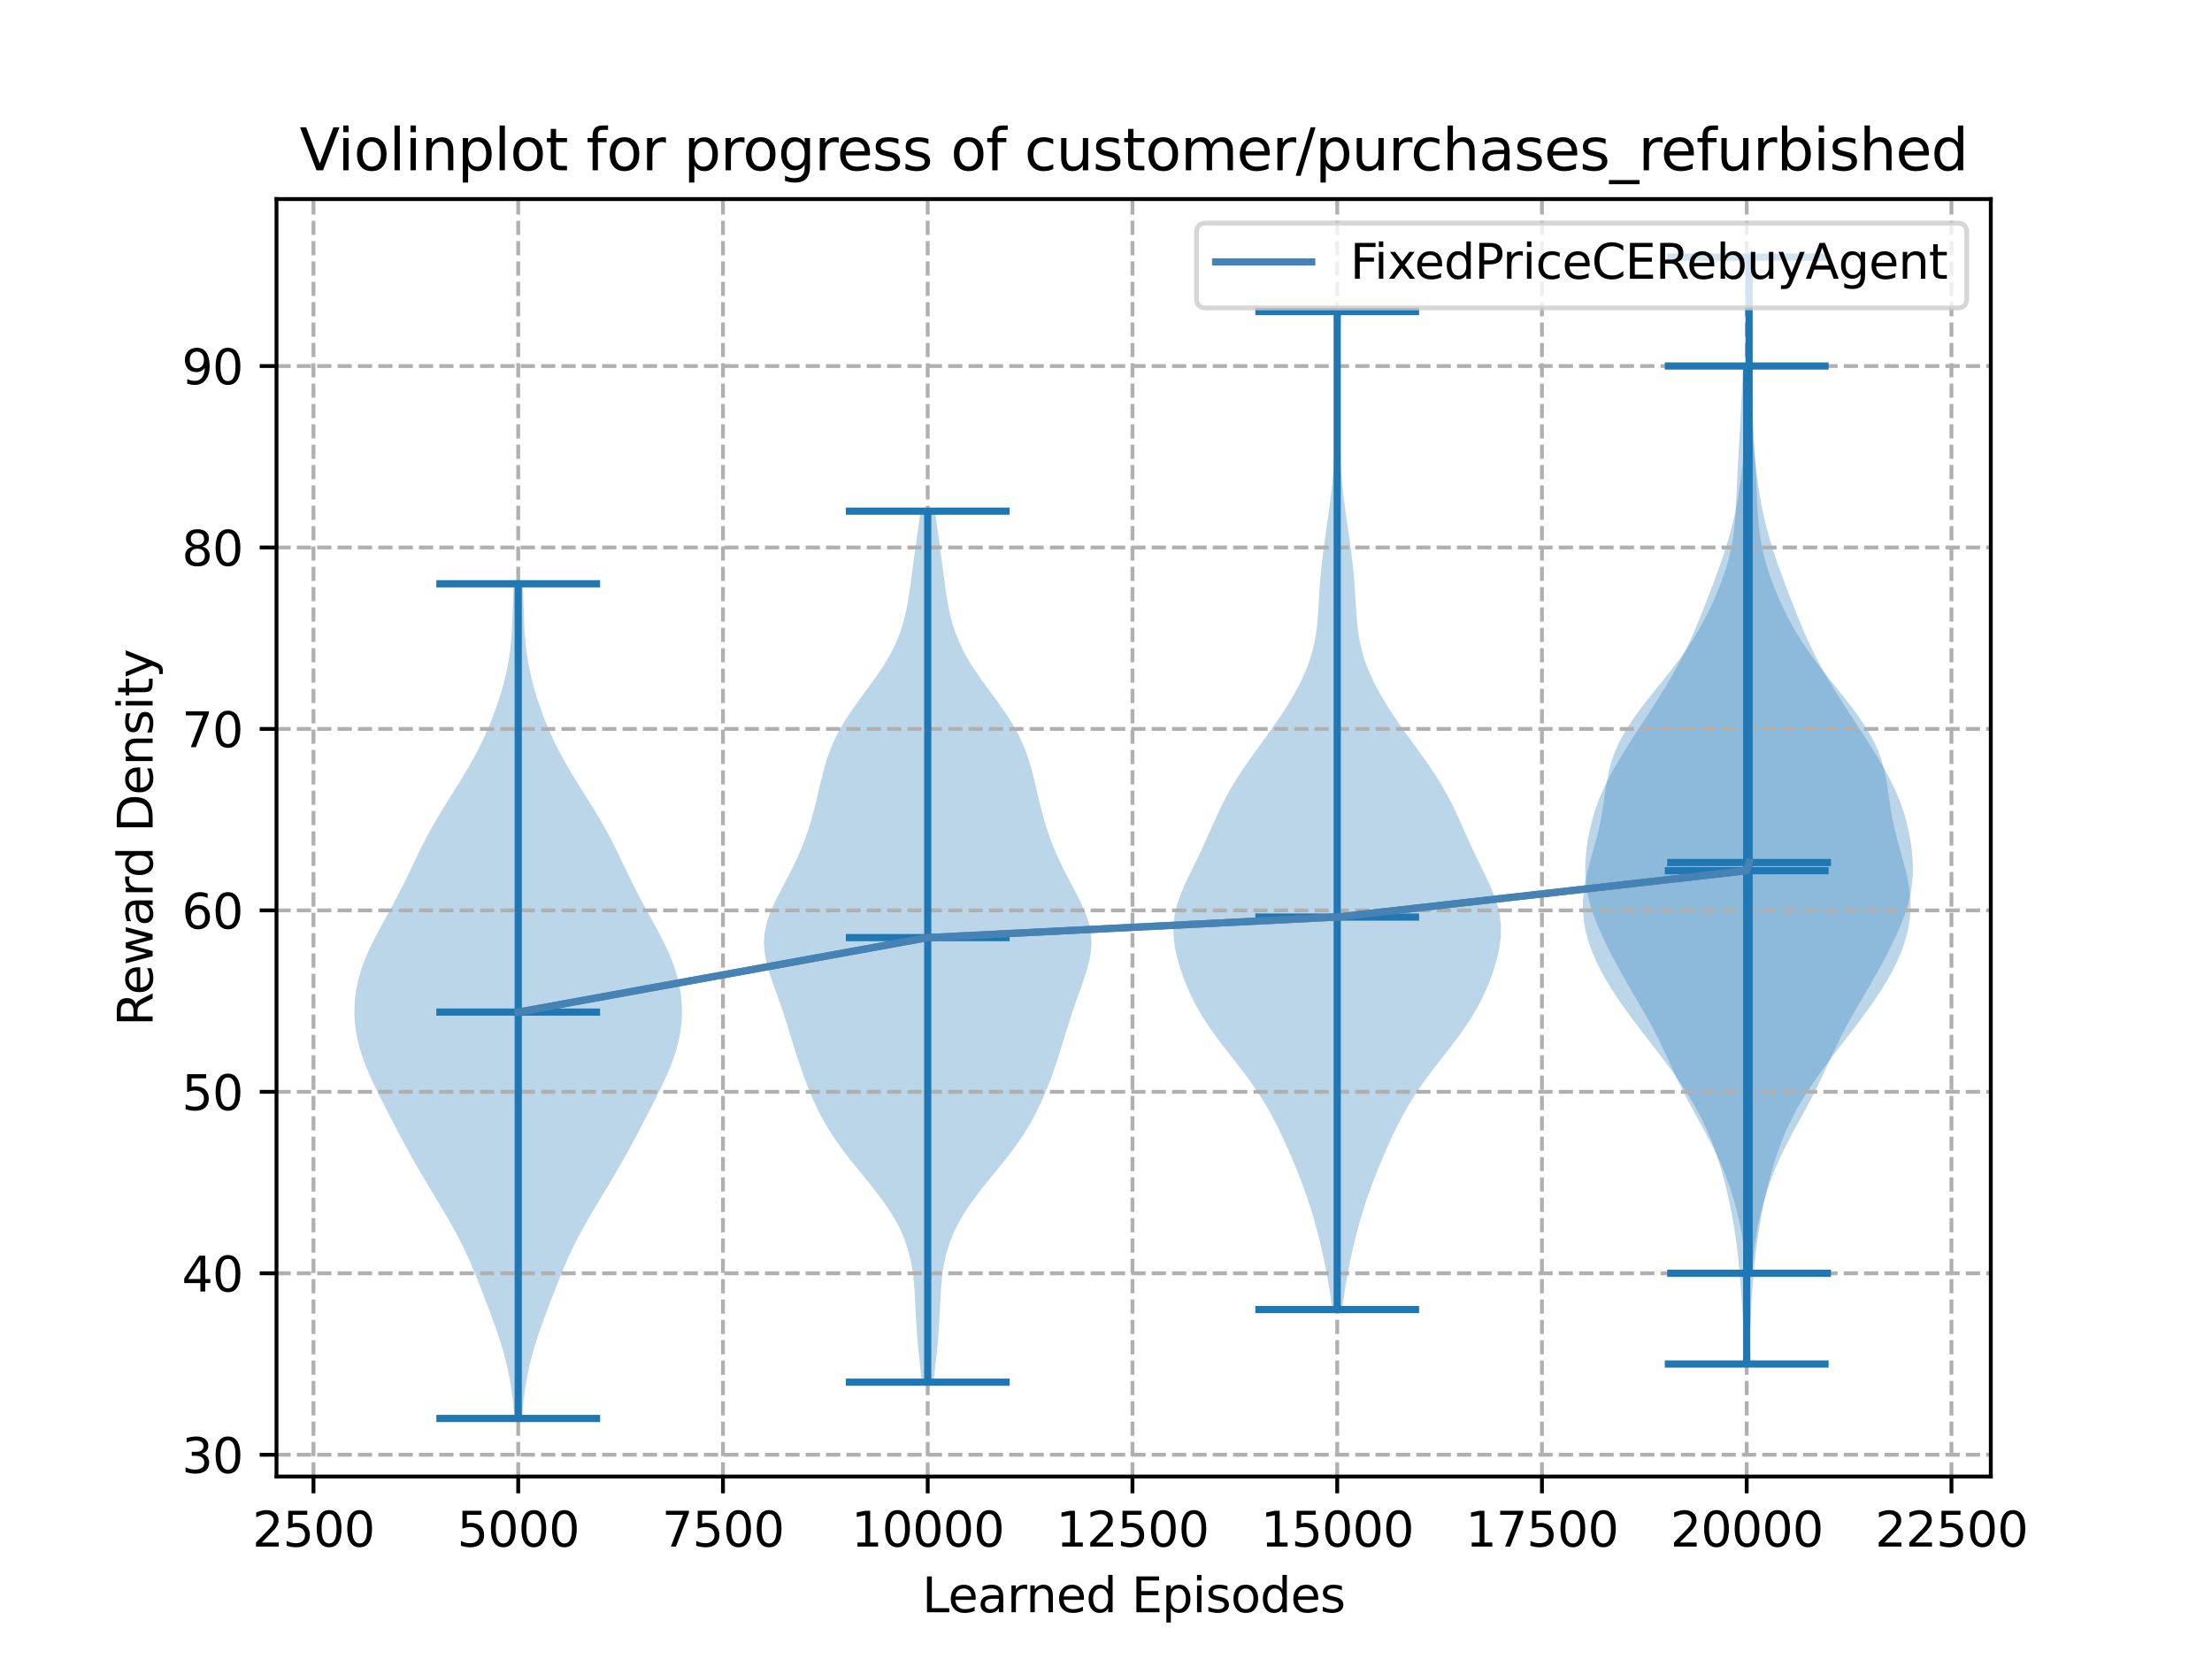 <?xml version="1.0" encoding="utf-8" standalone="no"?>
<!DOCTYPE svg PUBLIC "-//W3C//DTD SVG 1.1//EN"
  "http://www.w3.org/Graphics/SVG/1.1/DTD/svg11.dtd">
<svg xmlns:xlink="http://www.w3.org/1999/xlink" width="460.8pt" height="345.6pt" viewBox="0 0 460.8 345.6" xmlns="http://www.w3.org/2000/svg" version="1.1">
 <defs>
  <style type="text/css">*{stroke-linejoin: round; stroke-linecap: butt}</style>
 </defs>
 <g id="figure_1">
  <g id="patch_1">
   <path d="M 0 345.6 
L 460.8 345.6 
L 460.8 0 
L 0 0 
z
" style="fill: #ffffff"/>
  </g>
  <g id="axes_1">
   <g id="patch_2">
    <path d="M 57.6 307.584 
L 414.72 307.584 
L 414.72 41.472 
L 57.6 41.472 
z
" style="fill: #ffffff"/>
   </g>
   <g id="PolyCollection_1">
    <path d="M 108.732 295.488 
L 107.177 295.488 
L 107.027 293.732 
L 106.85 291.975 
L 106.637 290.219 
L 106.382 288.463 
L 106.076 286.706 
L 105.715 284.95 
L 105.296 283.193 
L 104.82 281.437 
L 104.291 279.681 
L 103.717 277.924 
L 103.106 276.168 
L 102.468 274.412 
L 101.813 272.655 
L 101.147 270.899 
L 100.472 269.143 
L 99.787 267.386 
L 99.085 265.63 
L 98.357 263.873 
L 97.592 262.117 
L 96.78 260.361 
L 95.915 258.604 
L 94.997 256.848 
L 94.028 255.092 
L 93.017 253.335 
L 91.977 251.579 
L 90.92 249.823 
L 89.859 248.066 
L 88.805 246.31 
L 87.766 244.553 
L 86.748 242.797 
L 85.755 241.041 
L 84.785 239.284 
L 83.835 237.528 
L 82.903 235.772 
L 81.983 234.015 
L 81.071 232.259 
L 80.168 230.503 
L 79.277 228.746 
L 78.406 226.99 
L 77.569 225.233 
L 76.783 223.477 
L 76.063 221.721 
L 75.427 219.964 
L 74.888 218.208 
L 74.455 216.452 
L 74.133 214.695 
L 73.926 212.939 
L 73.833 211.183 
L 73.855 209.426 
L 73.994 207.67 
L 74.251 205.913 
L 74.625 204.157 
L 75.116 202.401 
L 75.719 200.644 
L 76.426 198.888 
L 77.224 197.132 
L 78.096 195.375 
L 79.022 193.619 
L 79.978 191.863 
L 80.944 190.106 
L 81.9 188.35 
L 82.832 186.593 
L 83.732 184.837 
L 84.601 183.081 
L 85.447 181.324 
L 86.284 179.568 
L 87.128 177.812 
L 87.998 176.055 
L 88.906 174.299 
L 89.861 172.543 
L 90.866 170.786 
L 91.916 169.03 
L 93 167.273 
L 94.102 165.517 
L 95.205 163.761 
L 96.292 162.004 
L 97.346 160.248 
L 98.354 158.492 
L 99.307 156.735 
L 100.2 154.979 
L 101.03 153.223 
L 101.799 151.466 
L 102.511 149.71 
L 103.169 147.953 
L 103.774 146.197 
L 104.329 144.441 
L 104.831 142.684 
L 105.276 140.928 
L 105.661 139.172 
L 105.983 137.415 
L 106.241 135.659 
L 106.438 133.903 
L 106.583 132.146 
L 106.684 130.39 
L 106.756 128.633 
L 106.812 126.877 
L 106.865 125.121 
L 106.924 123.364 
L 106.996 121.608 
L 108.914 121.608 
L 108.914 121.608 
L 108.986 123.364 
L 109.045 125.121 
L 109.098 126.877 
L 109.154 128.633 
L 109.225 130.39 
L 109.327 132.146 
L 109.471 133.903 
L 109.669 135.659 
L 109.927 137.415 
L 110.249 139.172 
L 110.634 140.928 
L 111.079 142.684 
L 111.581 144.441 
L 112.135 146.197 
L 112.741 147.953 
L 113.399 149.71 
L 114.11 151.466 
L 114.88 153.223 
L 115.71 154.979 
L 116.602 156.735 
L 117.555 158.492 
L 118.564 160.248 
L 119.618 162.004 
L 120.705 163.761 
L 121.808 165.517 
L 122.91 167.273 
L 123.993 169.03 
L 125.043 170.786 
L 126.048 172.543 
L 127.004 174.299 
L 127.912 176.055 
L 128.781 177.812 
L 129.626 179.568 
L 130.462 181.324 
L 131.308 183.081 
L 132.178 184.837 
L 133.078 186.593 
L 134.009 188.35 
L 134.965 190.106 
L 135.931 191.863 
L 136.888 193.619 
L 137.813 195.375 
L 138.686 197.132 
L 139.484 198.888 
L 140.191 200.644 
L 140.794 202.401 
L 141.284 204.157 
L 141.659 205.913 
L 141.915 207.67 
L 142.054 209.426 
L 142.077 211.183 
L 141.984 212.939 
L 141.776 214.695 
L 141.455 216.452 
L 141.021 218.208 
L 140.482 219.964 
L 139.846 221.721 
L 139.127 223.477 
L 138.34 225.233 
L 137.504 226.99 
L 136.633 228.746 
L 135.742 230.503 
L 134.838 232.259 
L 133.927 234.015 
L 133.007 235.772 
L 132.074 237.528 
L 131.125 239.284 
L 130.155 241.041 
L 129.161 242.797 
L 128.144 244.553 
L 127.105 246.31 
L 126.051 248.066 
L 124.99 249.823 
L 123.933 251.579 
L 122.892 253.335 
L 121.882 255.092 
L 120.913 256.848 
L 119.994 258.604 
L 119.13 260.361 
L 118.318 262.117 
L 117.553 263.873 
L 116.825 265.63 
L 116.123 267.386 
L 115.438 269.143 
L 114.763 270.899 
L 114.097 272.655 
L 113.442 274.412 
L 112.804 276.168 
L 112.193 277.924 
L 111.619 279.681 
L 111.09 281.437 
L 110.614 283.193 
L 110.195 284.95 
L 109.834 286.706 
L 109.528 288.463 
L 109.272 290.219 
L 109.06 291.975 
L 108.882 293.732 
L 108.732 295.488 
z
" clip-path="url(#p1b0897588c)" style="fill: #1f77b4; fill-opacity: 0.3"/>
   </g>
   <g id="PolyCollection_2">
    <path d="M 194.466 287.928 
L 192.054 287.928 
L 191.845 286.095 
L 191.636 284.263 
L 191.434 282.43 
L 191.248 280.597 
L 191.086 278.764 
L 190.95 276.932 
L 190.839 275.099 
L 190.747 273.266 
L 190.662 271.433 
L 190.566 269.601 
L 190.44 267.768 
L 190.261 265.935 
L 190.007 264.103 
L 189.654 262.27 
L 189.185 260.437 
L 188.582 258.604 
L 187.834 256.772 
L 186.936 254.939 
L 185.888 253.106 
L 184.699 251.273 
L 183.386 249.441 
L 181.977 247.608 
L 180.504 245.775 
L 179.006 243.943 
L 177.522 242.11 
L 176.087 240.277 
L 174.731 238.444 
L 173.472 236.612 
L 172.322 234.779 
L 171.277 232.946 
L 170.332 231.113 
L 169.473 229.281 
L 168.686 227.448 
L 167.959 225.615 
L 167.28 223.783 
L 166.641 221.95 
L 166.035 220.117 
L 165.453 218.284 
L 164.887 216.452 
L 164.324 214.619 
L 163.751 212.786 
L 163.158 210.953 
L 162.536 209.121 
L 161.889 207.288 
L 161.231 205.455 
L 160.593 203.623 
L 160.016 201.79 
L 159.55 199.957 
L 159.243 198.124 
L 159.138 196.292 
L 159.259 194.459 
L 159.611 192.626 
L 160.178 190.793 
L 160.922 188.961 
L 161.795 187.128 
L 162.744 185.295 
L 163.718 183.463 
L 164.674 181.63 
L 165.583 179.797 
L 166.424 177.964 
L 167.191 176.132 
L 167.881 174.299 
L 168.5 172.466 
L 169.053 170.633 
L 169.552 168.801 
L 170.009 166.968 
L 170.44 165.135 
L 170.865 163.303 
L 171.309 161.47 
L 171.8 159.637 
L 172.366 157.804 
L 173.033 155.972 
L 173.823 154.139 
L 174.747 152.306 
L 175.806 150.473 
L 176.985 148.641 
L 178.26 146.808 
L 179.595 144.975 
L 180.948 143.143 
L 182.274 141.31 
L 183.533 139.477 
L 184.69 137.644 
L 185.721 135.812 
L 186.613 133.979 
L 187.365 132.146 
L 187.984 130.313 
L 188.486 128.481 
L 188.891 126.648 
L 189.224 124.815 
L 189.507 122.983 
L 189.76 121.15 
L 190.001 119.317 
L 190.24 117.484 
L 190.484 115.652 
L 190.736 113.819 
L 190.994 111.986 
L 191.255 110.153 
L 191.513 108.321 
L 191.763 106.488 
L 194.757 106.488 
L 194.757 106.488 
L 195.007 108.321 
L 195.265 110.153 
L 195.526 111.986 
L 195.784 113.819 
L 196.036 115.652 
L 196.28 117.484 
L 196.519 119.317 
L 196.76 121.15 
L 197.013 122.983 
L 197.296 124.815 
L 197.629 126.648 
L 198.034 128.481 
L 198.536 130.313 
L 199.155 132.146 
L 199.907 133.979 
L 200.799 135.812 
L 201.83 137.644 
L 202.987 139.477 
L 204.246 141.31 
L 205.572 143.143 
L 206.925 144.975 
L 208.26 146.808 
L 209.535 148.641 
L 210.714 150.473 
L 211.773 152.306 
L 212.697 154.139 
L 213.487 155.972 
L 214.154 157.804 
L 214.72 159.637 
L 215.211 161.47 
L 215.655 163.303 
L 216.08 165.135 
L 216.511 166.968 
L 216.968 168.801 
L 217.467 170.633 
L 218.02 172.466 
L 218.639 174.299 
L 219.329 176.132 
L 220.096 177.964 
L 220.937 179.797 
L 221.846 181.63 
L 222.802 183.463 
L 223.776 185.295 
L 224.725 187.128 
L 225.598 188.961 
L 226.342 190.793 
L 226.909 192.626 
L 227.261 194.459 
L 227.382 196.292 
L 227.277 198.124 
L 226.97 199.957 
L 226.504 201.79 
L 225.927 203.623 
L 225.289 205.455 
L 224.631 207.288 
L 223.984 209.121 
L 223.362 210.953 
L 222.769 212.786 
L 222.196 214.619 
L 221.633 216.452 
L 221.067 218.284 
L 220.486 220.117 
L 219.879 221.95 
L 219.24 223.783 
L 218.561 225.615 
L 217.834 227.448 
L 217.047 229.281 
L 216.188 231.113 
L 215.243 232.946 
L 214.199 234.779 
L 213.048 236.612 
L 211.789 238.444 
L 210.433 240.277 
L 208.999 242.11 
L 207.514 243.943 
L 206.016 245.775 
L 204.543 247.608 
L 203.134 249.441 
L 201.821 251.273 
L 200.632 253.106 
L 199.584 254.939 
L 198.686 256.772 
L 197.938 258.604 
L 197.335 260.437 
L 196.866 262.27 
L 196.513 264.103 
L 196.259 265.935 
L 196.08 267.768 
L 195.954 269.601 
L 195.858 271.433 
L 195.773 273.266 
L 195.681 275.099 
L 195.57 276.932 
L 195.434 278.764 
L 195.272 280.597 
L 195.086 282.43 
L 194.884 284.263 
L 194.675 286.095 
L 194.466 287.928 
z
" clip-path="url(#p1b0897588c)" style="fill: #1f77b4; fill-opacity: 0.3"/>
   </g>
   <g id="PolyCollection_3">
    <path d="M 279.599 272.808 
L 277.531 272.808 
L 277.262 270.708 
L 276.952 268.608 
L 276.6 266.508 
L 276.209 264.408 
L 275.781 262.308 
L 275.318 260.208 
L 274.82 258.108 
L 274.282 256.008 
L 273.699 253.908 
L 273.067 251.808 
L 272.379 249.708 
L 271.638 247.608 
L 270.845 245.508 
L 270.009 243.408 
L 269.135 241.308 
L 268.226 239.208 
L 267.277 237.108 
L 266.276 235.008 
L 265.205 232.908 
L 264.043 230.808 
L 262.772 228.708 
L 261.386 226.608 
L 259.889 224.508 
L 258.304 222.408 
L 256.668 220.308 
L 255.029 218.208 
L 253.436 216.108 
L 251.935 214.008 
L 250.56 211.908 
L 249.329 209.808 
L 248.243 207.708 
L 247.294 205.608 
L 246.468 203.508 
L 245.759 201.408 
L 245.174 199.308 
L 244.736 197.208 
L 244.48 195.108 
L 244.443 193.008 
L 244.651 190.908 
L 245.107 188.808 
L 245.79 186.708 
L 246.651 184.608 
L 247.629 182.508 
L 248.658 180.408 
L 249.685 178.308 
L 250.677 176.208 
L 251.63 174.108 
L 252.56 172.008 
L 253.501 169.908 
L 254.495 167.808 
L 255.576 165.708 
L 256.766 163.608 
L 258.071 161.508 
L 259.478 159.408 
L 260.961 157.308 
L 262.483 155.208 
L 264.009 153.108 
L 265.503 151.008 
L 266.938 148.908 
L 268.291 146.808 
L 269.542 144.708 
L 270.675 142.608 
L 271.675 140.508 
L 272.525 138.408 
L 273.218 136.308 
L 273.751 134.208 
L 274.136 132.108 
L 274.399 130.008 
L 274.575 127.908 
L 274.703 125.808 
L 274.821 123.708 
L 274.959 121.608 
L 275.134 119.508 
L 275.351 117.408 
L 275.605 115.308 
L 275.886 113.208 
L 276.182 111.108 
L 276.482 109.008 
L 276.778 106.908 
L 277.059 104.808 
L 277.319 102.708 
L 277.549 100.608 
L 277.742 98.508 
L 277.892 96.408 
L 277.998 94.308 
L 278.061 92.208 
L 278.088 90.108 
L 278.09 88.008 
L 278.079 85.908 
L 278.065 83.808 
L 278.057 81.708 
L 278.059 79.608 
L 278.073 77.508 
L 278.096 75.408 
L 278.124 73.308 
L 278.155 71.208 
L 278.187 69.108 
L 278.219 67.008 
L 278.253 64.908 
L 278.877 64.908 
L 278.877 64.908 
L 278.911 67.008 
L 278.944 69.108 
L 278.975 71.208 
L 279.007 73.308 
L 279.035 75.408 
L 279.058 77.508 
L 279.071 79.608 
L 279.074 81.708 
L 279.065 83.808 
L 279.052 85.908 
L 279.04 88.008 
L 279.042 90.108 
L 279.07 92.208 
L 279.133 94.308 
L 279.238 96.408 
L 279.388 98.508 
L 279.581 100.608 
L 279.811 102.708 
L 280.071 104.808 
L 280.353 106.908 
L 280.648 109.008 
L 280.948 111.108 
L 281.245 113.208 
L 281.526 115.308 
L 281.78 117.408 
L 281.996 119.508 
L 282.171 121.608 
L 282.309 123.708 
L 282.428 125.808 
L 282.556 127.908 
L 282.731 130.008 
L 282.994 132.108 
L 283.38 134.208 
L 283.913 136.308 
L 284.605 138.408 
L 285.456 140.508 
L 286.455 142.608 
L 287.589 144.708 
L 288.84 146.808 
L 290.192 148.908 
L 291.627 151.008 
L 293.122 153.108 
L 294.647 155.208 
L 296.17 157.308 
L 297.652 159.408 
L 299.059 161.508 
L 300.364 163.608 
L 301.555 165.708 
L 302.636 167.808 
L 303.629 169.908 
L 304.571 172.008 
L 305.501 174.108 
L 306.453 176.208 
L 307.446 178.308 
L 308.473 180.408 
L 309.502 182.508 
L 310.479 184.608 
L 311.341 186.708 
L 312.023 188.808 
L 312.48 190.908 
L 312.687 193.008 
L 312.65 195.108 
L 312.394 197.208 
L 311.956 199.308 
L 311.371 201.408 
L 310.662 203.508 
L 309.836 205.608 
L 308.887 207.708 
L 307.802 209.808 
L 306.57 211.908 
L 305.195 214.008 
L 303.694 216.108 
L 302.101 218.208 
L 300.462 220.308 
L 298.826 222.408 
L 297.242 224.508 
L 295.745 226.608 
L 294.358 228.708 
L 293.088 230.808 
L 291.926 232.908 
L 290.855 235.008 
L 289.854 237.108 
L 288.905 239.208 
L 287.995 241.308 
L 287.121 243.408 
L 286.285 245.508 
L 285.493 247.608 
L 284.751 249.708 
L 284.064 251.808 
L 283.431 253.908 
L 282.849 256.008 
L 282.311 258.108 
L 281.812 260.208 
L 281.349 262.308 
L 280.921 264.408 
L 280.53 266.508 
L 280.179 268.608 
L 279.868 270.708 
L 279.599 272.808 
z
" clip-path="url(#p1b0897588c)" style="fill: #1f77b4; fill-opacity: 0.3"/>
   </g>
   <g id="PolyCollection_4">
    <path d="M 364.307 284.148 
L 363.434 284.148 
L 363.363 282.048 
L 363.286 279.948 
L 363.201 277.848 
L 363.105 275.748 
L 362.997 273.648 
L 362.875 271.548 
L 362.738 269.448 
L 362.584 267.348 
L 362.411 265.248 
L 362.213 263.148 
L 361.987 261.048 
L 361.726 258.948 
L 361.427 256.848 
L 361.086 254.748 
L 360.702 252.648 
L 360.277 250.548 
L 359.809 248.448 
L 359.299 246.348 
L 358.74 244.248 
L 358.123 242.148 
L 357.437 240.048 
L 356.667 237.948 
L 355.803 235.848 
L 354.834 233.748 
L 353.755 231.648 
L 352.564 229.548 
L 351.266 227.448 
L 349.868 225.348 
L 348.386 223.248 
L 346.835 221.148 
L 345.236 219.048 
L 343.614 216.948 
L 341.991 214.848 
L 340.393 212.748 
L 338.843 210.648 
L 337.36 208.548 
L 335.964 206.448 
L 334.671 204.348 
L 333.497 202.248 
L 332.458 200.148 
L 331.567 198.048 
L 330.84 195.948 
L 330.289 193.848 
L 329.923 191.748 
L 329.748 189.648 
L 329.762 187.548 
L 329.952 185.448 
L 330.299 183.348 
L 330.772 181.248 
L 331.328 179.148 
L 331.92 177.048 
L 332.501 174.948 
L 333.03 172.848 
L 333.482 170.748 
L 333.855 168.648 
L 334.17 166.548 
L 334.47 164.448 
L 334.812 162.348 
L 335.257 160.248 
L 335.857 158.148 
L 336.648 156.048 
L 337.645 153.948 
L 338.843 151.848 
L 340.22 149.748 
L 341.74 147.648 
L 343.362 145.548 
L 345.041 143.448 
L 346.731 141.348 
L 348.388 139.248 
L 349.975 137.148 
L 351.464 135.048 
L 352.837 132.948 
L 354.091 130.848 
L 355.232 128.748 
L 356.274 126.648 
L 357.229 124.548 
L 358.103 122.448 
L 358.896 120.348 
L 359.597 118.248 
L 360.195 116.148 
L 360.68 114.048 
L 361.052 111.948 
L 361.32 109.848 
L 361.503 107.748 
L 361.628 105.648 
L 361.723 103.548 
L 361.811 101.448 
L 361.906 99.348 
L 362.014 97.248 
L 362.134 95.148 
L 362.26 93.048 
L 362.384 90.948 
L 362.501 88.848 
L 362.61 86.748 
L 362.711 84.648 
L 362.809 82.548 
L 362.908 80.448 
L 363.011 78.348 
L 363.12 76.248 
L 364.621 76.248 
L 364.621 76.248 
L 364.729 78.348 
L 364.833 80.448 
L 364.932 82.548 
L 365.03 84.648 
L 365.131 86.748 
L 365.239 88.848 
L 365.356 90.948 
L 365.481 93.048 
L 365.606 95.148 
L 365.727 97.248 
L 365.835 99.348 
L 365.93 101.448 
L 366.017 103.548 
L 366.112 105.648 
L 366.238 107.748 
L 366.421 109.848 
L 366.689 111.948 
L 367.061 114.048 
L 367.546 116.148 
L 368.144 118.248 
L 368.845 120.348 
L 369.638 122.448 
L 370.512 124.548 
L 371.467 126.648 
L 372.509 128.748 
L 373.65 130.848 
L 374.904 132.948 
L 376.277 135.048 
L 377.765 137.148 
L 379.353 139.248 
L 381.01 141.348 
L 382.7 143.448 
L 384.379 145.548 
L 386.001 147.648 
L 387.521 149.748 
L 388.897 151.848 
L 390.096 153.948 
L 391.093 156.048 
L 391.884 158.148 
L 392.484 160.248 
L 392.929 162.348 
L 393.271 164.448 
L 393.571 166.548 
L 393.886 168.648 
L 394.258 170.748 
L 394.711 172.848 
L 395.24 174.948 
L 395.821 177.048 
L 396.413 179.148 
L 396.969 181.248 
L 397.441 183.348 
L 397.789 185.448 
L 397.979 187.548 
L 397.993 189.648 
L 397.817 191.748 
L 397.452 193.848 
L 396.901 195.948 
L 396.174 198.048 
L 395.283 200.148 
L 394.243 202.248 
L 393.07 204.348 
L 391.777 206.448 
L 390.381 208.548 
L 388.898 210.648 
L 387.347 212.748 
L 385.749 214.848 
L 384.127 216.948 
L 382.505 219.048 
L 380.906 221.148 
L 379.355 223.248 
L 377.872 225.348 
L 376.475 227.448 
L 375.177 229.548 
L 373.986 231.648 
L 372.907 233.748 
L 371.938 235.848 
L 371.073 237.948 
L 370.304 240.048 
L 369.618 242.148 
L 369.001 244.248 
L 368.442 246.348 
L 367.931 248.448 
L 367.464 250.548 
L 367.039 252.648 
L 366.655 254.748 
L 366.314 256.848 
L 366.014 258.948 
L 365.754 261.048 
L 365.527 263.148 
L 365.33 265.248 
L 365.157 267.348 
L 365.003 269.448 
L 364.866 271.548 
L 364.744 273.648 
L 364.636 275.748 
L 364.54 277.848 
L 364.455 279.948 
L 364.378 282.048 
L 364.307 284.148 
z
" clip-path="url(#p1b0897588c)" style="fill: #1f77b4; fill-opacity: 0.3"/>
   </g>
   <g id="PolyCollection_5">
    <path d="M 364.96 265.248 
L 363.771 265.248 
L 363.602 263.11 
L 363.386 260.972 
L 363.112 258.833 
L 362.772 256.695 
L 362.357 254.557 
L 361.864 252.419 
L 361.291 250.281 
L 360.635 248.143 
L 359.896 246.004 
L 359.068 243.866 
L 358.151 241.728 
L 357.146 239.59 
L 356.063 237.452 
L 354.92 235.313 
L 353.746 233.175 
L 352.573 231.037 
L 351.431 228.899 
L 350.341 226.761 
L 349.306 224.623 
L 348.313 222.484 
L 347.335 220.346 
L 346.337 218.208 
L 345.291 216.07 
L 344.179 213.932 
L 343.001 211.793 
L 341.773 209.655 
L 340.521 207.517 
L 339.27 205.379 
L 338.045 203.241 
L 336.86 201.103 
L 335.724 198.964 
L 334.644 196.826 
L 333.631 194.688 
L 332.705 192.55 
L 331.891 190.412 
L 331.22 188.273 
L 330.715 186.135 
L 330.39 183.997 
L 330.243 181.859 
L 330.259 179.721 
L 330.414 177.583 
L 330.69 175.444 
L 331.077 173.306 
L 331.576 171.168 
L 332.196 169.03 
L 332.948 166.892 
L 333.839 164.753 
L 334.862 162.615 
L 336.003 160.477 
L 337.24 158.339 
L 338.549 156.201 
L 339.905 154.063 
L 341.289 151.924 
L 342.684 149.786 
L 344.073 147.648 
L 345.443 145.51 
L 346.775 143.372 
L 348.055 141.233 
L 349.267 139.095 
L 350.402 136.957 
L 351.457 134.819 
L 352.439 132.681 
L 353.36 130.543 
L 354.237 128.404 
L 355.086 126.266 
L 355.919 124.128 
L 356.739 121.99 
L 357.541 119.852 
L 358.315 117.713 
L 359.048 115.575 
L 359.73 113.437 
L 360.351 111.299 
L 360.909 109.161 
L 361.401 107.023 
L 361.833 104.884 
L 362.21 102.746 
L 362.538 100.608 
L 362.825 98.47 
L 363.078 96.332 
L 363.302 94.193 
L 363.5 92.055 
L 363.672 89.917 
L 363.817 87.779 
L 363.933 85.641 
L 364.02 83.503 
L 364.078 81.364 
L 364.108 79.226 
L 364.116 77.088 
L 364.108 74.95 
L 364.09 72.812 
L 364.068 70.673 
L 364.048 68.535 
L 364.032 66.397 
L 364.021 64.259 
L 364.016 62.121 
L 364.017 59.983 
L 364.024 57.844 
L 364.037 55.706 
L 364.057 53.568 
L 364.673 53.568 
L 364.673 53.568 
L 364.693 55.706 
L 364.707 57.844 
L 364.713 59.983 
L 364.714 62.121 
L 364.709 64.259 
L 364.698 66.397 
L 364.682 68.535 
L 364.662 70.673 
L 364.641 72.812 
L 364.623 74.95 
L 364.615 77.088 
L 364.622 79.226 
L 364.653 81.364 
L 364.71 83.503 
L 364.797 85.641 
L 364.914 87.779 
L 365.059 89.917 
L 365.231 92.055 
L 365.428 94.193 
L 365.652 96.332 
L 365.905 98.47 
L 366.192 100.608 
L 366.521 102.746 
L 366.897 104.884 
L 367.329 107.023 
L 367.822 109.161 
L 368.379 111.299 
L 369 113.437 
L 369.682 115.575 
L 370.415 117.713 
L 371.189 119.852 
L 371.991 121.99 
L 372.811 124.128 
L 373.644 126.266 
L 374.494 128.404 
L 375.371 130.543 
L 376.291 132.681 
L 377.273 134.819 
L 378.328 136.957 
L 379.463 139.095 
L 380.676 141.233 
L 381.955 143.372 
L 383.288 145.51 
L 384.657 147.648 
L 386.047 149.786 
L 387.441 151.924 
L 388.825 154.063 
L 390.182 156.201 
L 391.49 158.339 
L 392.727 160.477 
L 393.868 162.615 
L 394.892 164.753 
L 395.782 166.892 
L 396.534 169.03 
L 397.155 171.168 
L 397.653 173.306 
L 398.04 175.444 
L 398.316 177.583 
L 398.472 179.721 
L 398.487 181.859 
L 398.34 183.997 
L 398.016 186.135 
L 397.511 188.273 
L 396.839 190.412 
L 396.025 192.55 
L 395.099 194.688 
L 394.087 196.826 
L 393.007 198.964 
L 391.871 201.103 
L 390.686 203.241 
L 389.46 205.379 
L 388.21 207.517 
L 386.957 209.655 
L 385.729 211.793 
L 384.552 213.932 
L 383.44 216.07 
L 382.393 218.208 
L 381.395 220.346 
L 380.417 222.484 
L 379.424 224.623 
L 378.39 226.761 
L 377.299 228.899 
L 376.157 231.037 
L 374.984 233.175 
L 373.81 235.313 
L 372.668 237.452 
L 371.584 239.59 
L 370.579 241.728 
L 369.662 243.866 
L 368.835 246.004 
L 368.095 248.143 
L 367.44 250.281 
L 366.867 252.419 
L 366.374 254.557 
L 365.959 256.695 
L 365.618 258.833 
L 365.344 260.972 
L 365.128 263.11 
L 364.96 265.248 
z
" clip-path="url(#p1b0897588c)" style="fill: #1f77b4; fill-opacity: 0.3"/>
   </g>
   <g id="matplotlib.axis_1">
    <g id="xtick_1">
     <g id="line2d_1">
      <path d="M 65.302 307.584 
L 65.302 41.472 
" clip-path="url(#p1b0897588c)" style="fill: none; stroke-dasharray: 2.96,1.28; stroke-dashoffset: 0; stroke: #b0b0b0; stroke-width: 0.8"/>
     </g>
     <g id="line2d_2">
      <defs>
       <path id="mf4e93dcacb" d="M 0 0 
L 0 3.5 
" style="stroke: #000000; stroke-width: 0.8"/>
      </defs>
      <g>
       <use xlink:href="#mf4e93dcacb" x="65.302" y="307.584" style="stroke: #000000; stroke-width: 0.8"/>
      </g>
     </g>
     <g id="text_1">
      <!-- 2500 -->
      <g transform="translate(52.577 322.182)scale(0.1 -0.1)">
       <defs>
        <path id="DejaVuSans-32" d="M 1228 531 
L 3431 531 
L 3431 0 
L 469 0 
L 469 531 
Q 828 903 1448 1529 
Q 2069 2156 2228 2338 
Q 2531 2678 2651 2914 
Q 2772 3150 2772 3378 
Q 2772 3750 2511 3984 
Q 2250 4219 1831 4219 
Q 1534 4219 1204 4116 
Q 875 4013 500 3803 
L 500 4441 
Q 881 4594 1212 4672 
Q 1544 4750 1819 4750 
Q 2544 4750 2975 4387 
Q 3406 4025 3406 3419 
Q 3406 3131 3298 2873 
Q 3191 2616 2906 2266 
Q 2828 2175 2409 1742 
Q 1991 1309 1228 531 
z
" transform="scale(0.016)"/>
        <path id="DejaVuSans-35" d="M 691 4666 
L 3169 4666 
L 3169 4134 
L 1269 4134 
L 1269 2991 
Q 1406 3038 1543 3061 
Q 1681 3084 1819 3084 
Q 2600 3084 3056 2656 
Q 3513 2228 3513 1497 
Q 3513 744 3044 326 
Q 2575 -91 1722 -91 
Q 1428 -91 1123 -41 
Q 819 9 494 109 
L 494 744 
Q 775 591 1075 516 
Q 1375 441 1709 441 
Q 2250 441 2565 725 
Q 2881 1009 2881 1497 
Q 2881 1984 2565 2268 
Q 2250 2553 1709 2553 
Q 1456 2553 1204 2497 
Q 953 2441 691 2322 
L 691 4666 
z
" transform="scale(0.016)"/>
        <path id="DejaVuSans-30" d="M 2034 4250 
Q 1547 4250 1301 3770 
Q 1056 3291 1056 2328 
Q 1056 1369 1301 889 
Q 1547 409 2034 409 
Q 2525 409 2770 889 
Q 3016 1369 3016 2328 
Q 3016 3291 2770 3770 
Q 2525 4250 2034 4250 
z
M 2034 4750 
Q 2819 4750 3233 4129 
Q 3647 3509 3647 2328 
Q 3647 1150 3233 529 
Q 2819 -91 2034 -91 
Q 1250 -91 836 529 
Q 422 1150 422 2328 
Q 422 3509 836 4129 
Q 1250 4750 2034 4750 
z
" transform="scale(0.016)"/>
       </defs>
       <use xlink:href="#DejaVuSans-32"/>
       <use xlink:href="#DejaVuSans-35" x="63.623"/>
       <use xlink:href="#DejaVuSans-30" x="127.246"/>
       <use xlink:href="#DejaVuSans-30" x="190.869"/>
      </g>
     </g>
    </g>
    <g id="xtick_2">
     <g id="line2d_3">
      <path d="M 107.955 307.584 
L 107.955 41.472 
" clip-path="url(#p1b0897588c)" style="fill: none; stroke-dasharray: 2.96,1.28; stroke-dashoffset: 0; stroke: #b0b0b0; stroke-width: 0.8"/>
     </g>
     <g id="line2d_4">
      <g>
       <use xlink:href="#mf4e93dcacb" x="107.955" y="307.584" style="stroke: #000000; stroke-width: 0.8"/>
      </g>
     </g>
     <g id="text_2">
      <!-- 5000 -->
      <g transform="translate(95.23 322.182)scale(0.1 -0.1)">
       <use xlink:href="#DejaVuSans-35"/>
       <use xlink:href="#DejaVuSans-30" x="63.623"/>
       <use xlink:href="#DejaVuSans-30" x="127.246"/>
       <use xlink:href="#DejaVuSans-30" x="190.869"/>
      </g>
     </g>
    </g>
    <g id="xtick_3">
     <g id="line2d_5">
      <path d="M 150.607 307.584 
L 150.607 41.472 
" clip-path="url(#p1b0897588c)" style="fill: none; stroke-dasharray: 2.96,1.28; stroke-dashoffset: 0; stroke: #b0b0b0; stroke-width: 0.8"/>
     </g>
     <g id="line2d_6">
      <g>
       <use xlink:href="#mf4e93dcacb" x="150.607" y="307.584" style="stroke: #000000; stroke-width: 0.8"/>
      </g>
     </g>
     <g id="text_3">
      <!-- 7500 -->
      <g transform="translate(137.882 322.182)scale(0.1 -0.1)">
       <defs>
        <path id="DejaVuSans-37" d="M 525 4666 
L 3525 4666 
L 3525 4397 
L 1831 0 
L 1172 0 
L 2766 4134 
L 525 4134 
L 525 4666 
z
" transform="scale(0.016)"/>
       </defs>
       <use xlink:href="#DejaVuSans-37"/>
       <use xlink:href="#DejaVuSans-35" x="63.623"/>
       <use xlink:href="#DejaVuSans-30" x="127.246"/>
       <use xlink:href="#DejaVuSans-30" x="190.869"/>
      </g>
     </g>
    </g>
    <g id="xtick_4">
     <g id="line2d_7">
      <path d="M 193.26 307.584 
L 193.26 41.472 
" clip-path="url(#p1b0897588c)" style="fill: none; stroke-dasharray: 2.96,1.28; stroke-dashoffset: 0; stroke: #b0b0b0; stroke-width: 0.8"/>
     </g>
     <g id="line2d_8">
      <g>
       <use xlink:href="#mf4e93dcacb" x="193.26" y="307.584" style="stroke: #000000; stroke-width: 0.8"/>
      </g>
     </g>
     <g id="text_4">
      <!-- 10000 -->
      <g transform="translate(177.354 322.182)scale(0.1 -0.1)">
       <defs>
        <path id="DejaVuSans-31" d="M 794 531 
L 1825 531 
L 1825 4091 
L 703 3866 
L 703 4441 
L 1819 4666 
L 2450 4666 
L 2450 531 
L 3481 531 
L 3481 0 
L 794 0 
L 794 531 
z
" transform="scale(0.016)"/>
       </defs>
       <use xlink:href="#DejaVuSans-31"/>
       <use xlink:href="#DejaVuSans-30" x="63.623"/>
       <use xlink:href="#DejaVuSans-30" x="127.246"/>
       <use xlink:href="#DejaVuSans-30" x="190.869"/>
       <use xlink:href="#DejaVuSans-30" x="254.492"/>
      </g>
     </g>
    </g>
    <g id="xtick_5">
     <g id="line2d_9">
      <path d="M 235.913 307.584 
L 235.913 41.472 
" clip-path="url(#p1b0897588c)" style="fill: none; stroke-dasharray: 2.96,1.28; stroke-dashoffset: 0; stroke: #b0b0b0; stroke-width: 0.8"/>
     </g>
     <g id="line2d_10">
      <g>
       <use xlink:href="#mf4e93dcacb" x="235.913" y="307.584" style="stroke: #000000; stroke-width: 0.8"/>
      </g>
     </g>
     <g id="text_5">
      <!-- 12500 -->
      <g transform="translate(220.006 322.182)scale(0.1 -0.1)">
       <use xlink:href="#DejaVuSans-31"/>
       <use xlink:href="#DejaVuSans-32" x="63.623"/>
       <use xlink:href="#DejaVuSans-35" x="127.246"/>
       <use xlink:href="#DejaVuSans-30" x="190.869"/>
       <use xlink:href="#DejaVuSans-30" x="254.492"/>
      </g>
     </g>
    </g>
    <g id="xtick_6">
     <g id="line2d_11">
      <path d="M 278.565 307.584 
L 278.565 41.472 
" clip-path="url(#p1b0897588c)" style="fill: none; stroke-dasharray: 2.96,1.28; stroke-dashoffset: 0; stroke: #b0b0b0; stroke-width: 0.8"/>
     </g>
     <g id="line2d_12">
      <g>
       <use xlink:href="#mf4e93dcacb" x="278.565" y="307.584" style="stroke: #000000; stroke-width: 0.8"/>
      </g>
     </g>
     <g id="text_6">
      <!-- 15000 -->
      <g transform="translate(262.659 322.182)scale(0.1 -0.1)">
       <use xlink:href="#DejaVuSans-31"/>
       <use xlink:href="#DejaVuSans-35" x="63.623"/>
       <use xlink:href="#DejaVuSans-30" x="127.246"/>
       <use xlink:href="#DejaVuSans-30" x="190.869"/>
       <use xlink:href="#DejaVuSans-30" x="254.492"/>
      </g>
     </g>
    </g>
    <g id="xtick_7">
     <g id="line2d_13">
      <path d="M 321.218 307.584 
L 321.218 41.472 
" clip-path="url(#p1b0897588c)" style="fill: none; stroke-dasharray: 2.96,1.28; stroke-dashoffset: 0; stroke: #b0b0b0; stroke-width: 0.8"/>
     </g>
     <g id="line2d_14">
      <g>
       <use xlink:href="#mf4e93dcacb" x="321.218" y="307.584" style="stroke: #000000; stroke-width: 0.8"/>
      </g>
     </g>
     <g id="text_7">
      <!-- 17500 -->
      <g transform="translate(305.312 322.182)scale(0.1 -0.1)">
       <use xlink:href="#DejaVuSans-31"/>
       <use xlink:href="#DejaVuSans-37" x="63.623"/>
       <use xlink:href="#DejaVuSans-35" x="127.246"/>
       <use xlink:href="#DejaVuSans-30" x="190.869"/>
       <use xlink:href="#DejaVuSans-30" x="254.492"/>
      </g>
     </g>
    </g>
    <g id="xtick_8">
     <g id="line2d_15">
      <path d="M 363.87 307.584 
L 363.87 41.472 
" clip-path="url(#p1b0897588c)" style="fill: none; stroke-dasharray: 2.96,1.28; stroke-dashoffset: 0; stroke: #b0b0b0; stroke-width: 0.8"/>
     </g>
     <g id="line2d_16">
      <g>
       <use xlink:href="#mf4e93dcacb" x="363.87" y="307.584" style="stroke: #000000; stroke-width: 0.8"/>
      </g>
     </g>
     <g id="text_8">
      <!-- 20000 -->
      <g transform="translate(347.964 322.182)scale(0.1 -0.1)">
       <use xlink:href="#DejaVuSans-32"/>
       <use xlink:href="#DejaVuSans-30" x="63.623"/>
       <use xlink:href="#DejaVuSans-30" x="127.246"/>
       <use xlink:href="#DejaVuSans-30" x="190.869"/>
       <use xlink:href="#DejaVuSans-30" x="254.492"/>
      </g>
     </g>
    </g>
    <g id="xtick_9">
     <g id="line2d_17">
      <path d="M 406.523 307.584 
L 406.523 41.472 
" clip-path="url(#p1b0897588c)" style="fill: none; stroke-dasharray: 2.96,1.28; stroke-dashoffset: 0; stroke: #b0b0b0; stroke-width: 0.8"/>
     </g>
     <g id="line2d_18">
      <g>
       <use xlink:href="#mf4e93dcacb" x="406.523" y="307.584" style="stroke: #000000; stroke-width: 0.8"/>
      </g>
     </g>
     <g id="text_9">
      <!-- 22500 -->
      <g transform="translate(390.617 322.182)scale(0.1 -0.1)">
       <use xlink:href="#DejaVuSans-32"/>
       <use xlink:href="#DejaVuSans-32" x="63.623"/>
       <use xlink:href="#DejaVuSans-35" x="127.246"/>
       <use xlink:href="#DejaVuSans-30" x="190.869"/>
       <use xlink:href="#DejaVuSans-30" x="254.492"/>
      </g>
     </g>
    </g>
    <g id="text_10">
     <!-- Learned Episodes -->
     <g transform="translate(192.102 335.861)scale(0.1 -0.1)">
      <defs>
       <path id="DejaVuSans-4c" d="M 628 4666 
L 1259 4666 
L 1259 531 
L 3531 531 
L 3531 0 
L 628 0 
L 628 4666 
z
" transform="scale(0.016)"/>
       <path id="DejaVuSans-65" d="M 3597 1894 
L 3597 1613 
L 953 1613 
Q 991 1019 1311 708 
Q 1631 397 2203 397 
Q 2534 397 2845 478 
Q 3156 559 3463 722 
L 3463 178 
Q 3153 47 2828 -22 
Q 2503 -91 2169 -91 
Q 1331 -91 842 396 
Q 353 884 353 1716 
Q 353 2575 817 3079 
Q 1281 3584 2069 3584 
Q 2775 3584 3186 3129 
Q 3597 2675 3597 1894 
z
M 3022 2063 
Q 3016 2534 2758 2815 
Q 2500 3097 2075 3097 
Q 1594 3097 1305 2825 
Q 1016 2553 972 2059 
L 3022 2063 
z
" transform="scale(0.016)"/>
       <path id="DejaVuSans-61" d="M 2194 1759 
Q 1497 1759 1228 1600 
Q 959 1441 959 1056 
Q 959 750 1161 570 
Q 1363 391 1709 391 
Q 2188 391 2477 730 
Q 2766 1069 2766 1631 
L 2766 1759 
L 2194 1759 
z
M 3341 1997 
L 3341 0 
L 2766 0 
L 2766 531 
Q 2569 213 2275 61 
Q 1981 -91 1556 -91 
Q 1019 -91 701 211 
Q 384 513 384 1019 
Q 384 1609 779 1909 
Q 1175 2209 1959 2209 
L 2766 2209 
L 2766 2266 
Q 2766 2663 2505 2880 
Q 2244 3097 1772 3097 
Q 1472 3097 1187 3025 
Q 903 2953 641 2809 
L 641 3341 
Q 956 3463 1253 3523 
Q 1550 3584 1831 3584 
Q 2591 3584 2966 3190 
Q 3341 2797 3341 1997 
z
" transform="scale(0.016)"/>
       <path id="DejaVuSans-72" d="M 2631 2963 
Q 2534 3019 2420 3045 
Q 2306 3072 2169 3072 
Q 1681 3072 1420 2755 
Q 1159 2438 1159 1844 
L 1159 0 
L 581 0 
L 581 3500 
L 1159 3500 
L 1159 2956 
Q 1341 3275 1631 3429 
Q 1922 3584 2338 3584 
Q 2397 3584 2469 3576 
Q 2541 3569 2628 3553 
L 2631 2963 
z
" transform="scale(0.016)"/>
       <path id="DejaVuSans-6e" d="M 3513 2113 
L 3513 0 
L 2938 0 
L 2938 2094 
Q 2938 2591 2744 2837 
Q 2550 3084 2163 3084 
Q 1697 3084 1428 2787 
Q 1159 2491 1159 1978 
L 1159 0 
L 581 0 
L 581 3500 
L 1159 3500 
L 1159 2956 
Q 1366 3272 1645 3428 
Q 1925 3584 2291 3584 
Q 2894 3584 3203 3211 
Q 3513 2838 3513 2113 
z
" transform="scale(0.016)"/>
       <path id="DejaVuSans-64" d="M 2906 2969 
L 2906 4863 
L 3481 4863 
L 3481 0 
L 2906 0 
L 2906 525 
Q 2725 213 2448 61 
Q 2172 -91 1784 -91 
Q 1150 -91 751 415 
Q 353 922 353 1747 
Q 353 2572 751 3078 
Q 1150 3584 1784 3584 
Q 2172 3584 2448 3432 
Q 2725 3281 2906 2969 
z
M 947 1747 
Q 947 1113 1208 752 
Q 1469 391 1925 391 
Q 2381 391 2643 752 
Q 2906 1113 2906 1747 
Q 2906 2381 2643 2742 
Q 2381 3103 1925 3103 
Q 1469 3103 1208 2742 
Q 947 2381 947 1747 
z
" transform="scale(0.016)"/>
       <path id="DejaVuSans-20" transform="scale(0.016)"/>
       <path id="DejaVuSans-45" d="M 628 4666 
L 3578 4666 
L 3578 4134 
L 1259 4134 
L 1259 2753 
L 3481 2753 
L 3481 2222 
L 1259 2222 
L 1259 531 
L 3634 531 
L 3634 0 
L 628 0 
L 628 4666 
z
" transform="scale(0.016)"/>
       <path id="DejaVuSans-70" d="M 1159 525 
L 1159 -1331 
L 581 -1331 
L 581 3500 
L 1159 3500 
L 1159 2969 
Q 1341 3281 1617 3432 
Q 1894 3584 2278 3584 
Q 2916 3584 3314 3078 
Q 3713 2572 3713 1747 
Q 3713 922 3314 415 
Q 2916 -91 2278 -91 
Q 1894 -91 1617 61 
Q 1341 213 1159 525 
z
M 3116 1747 
Q 3116 2381 2855 2742 
Q 2594 3103 2138 3103 
Q 1681 3103 1420 2742 
Q 1159 2381 1159 1747 
Q 1159 1113 1420 752 
Q 1681 391 2138 391 
Q 2594 391 2855 752 
Q 3116 1113 3116 1747 
z
" transform="scale(0.016)"/>
       <path id="DejaVuSans-69" d="M 603 3500 
L 1178 3500 
L 1178 0 
L 603 0 
L 603 3500 
z
M 603 4863 
L 1178 4863 
L 1178 4134 
L 603 4134 
L 603 4863 
z
" transform="scale(0.016)"/>
       <path id="DejaVuSans-73" d="M 2834 3397 
L 2834 2853 
Q 2591 2978 2328 3040 
Q 2066 3103 1784 3103 
Q 1356 3103 1142 2972 
Q 928 2841 928 2578 
Q 928 2378 1081 2264 
Q 1234 2150 1697 2047 
L 1894 2003 
Q 2506 1872 2764 1633 
Q 3022 1394 3022 966 
Q 3022 478 2636 193 
Q 2250 -91 1575 -91 
Q 1294 -91 989 -36 
Q 684 19 347 128 
L 347 722 
Q 666 556 975 473 
Q 1284 391 1588 391 
Q 1994 391 2212 530 
Q 2431 669 2431 922 
Q 2431 1156 2273 1281 
Q 2116 1406 1581 1522 
L 1381 1569 
Q 847 1681 609 1914 
Q 372 2147 372 2553 
Q 372 3047 722 3315 
Q 1072 3584 1716 3584 
Q 2034 3584 2315 3537 
Q 2597 3491 2834 3397 
z
" transform="scale(0.016)"/>
       <path id="DejaVuSans-6f" d="M 1959 3097 
Q 1497 3097 1228 2736 
Q 959 2375 959 1747 
Q 959 1119 1226 758 
Q 1494 397 1959 397 
Q 2419 397 2687 759 
Q 2956 1122 2956 1747 
Q 2956 2369 2687 2733 
Q 2419 3097 1959 3097 
z
M 1959 3584 
Q 2709 3584 3137 3096 
Q 3566 2609 3566 1747 
Q 3566 888 3137 398 
Q 2709 -91 1959 -91 
Q 1206 -91 779 398 
Q 353 888 353 1747 
Q 353 2609 779 3096 
Q 1206 3584 1959 3584 
z
" transform="scale(0.016)"/>
      </defs>
      <use xlink:href="#DejaVuSans-4c"/>
      <use xlink:href="#DejaVuSans-65" x="53.963"/>
      <use xlink:href="#DejaVuSans-61" x="115.486"/>
      <use xlink:href="#DejaVuSans-72" x="176.766"/>
      <use xlink:href="#DejaVuSans-6e" x="216.129"/>
      <use xlink:href="#DejaVuSans-65" x="279.508"/>
      <use xlink:href="#DejaVuSans-64" x="341.031"/>
      <use xlink:href="#DejaVuSans-20" x="404.508"/>
      <use xlink:href="#DejaVuSans-45" x="436.295"/>
      <use xlink:href="#DejaVuSans-70" x="499.479"/>
      <use xlink:href="#DejaVuSans-69" x="562.955"/>
      <use xlink:href="#DejaVuSans-73" x="590.738"/>
      <use xlink:href="#DejaVuSans-6f" x="642.838"/>
      <use xlink:href="#DejaVuSans-64" x="704.02"/>
      <use xlink:href="#DejaVuSans-65" x="767.496"/>
      <use xlink:href="#DejaVuSans-73" x="829.02"/>
     </g>
    </g>
   </g>
   <g id="matplotlib.axis_2">
    <g id="ytick_1">
     <g id="line2d_19">
      <path d="M 57.6 303.048 
L 414.72 303.048 
" clip-path="url(#p1b0897588c)" style="fill: none; stroke-dasharray: 2.96,1.28; stroke-dashoffset: 0; stroke: #b0b0b0; stroke-width: 0.8"/>
     </g>
     <g id="line2d_20">
      <defs>
       <path id="m04711bd236" d="M 0 0 
L -3.5 0 
" style="stroke: #000000; stroke-width: 0.8"/>
      </defs>
      <g>
       <use xlink:href="#m04711bd236" x="57.6" y="303.048" style="stroke: #000000; stroke-width: 0.8"/>
      </g>
     </g>
     <g id="text_11">
      <!-- 30 -->
      <g transform="translate(37.875 306.847)scale(0.1 -0.1)">
       <defs>
        <path id="DejaVuSans-33" d="M 2597 2516 
Q 3050 2419 3304 2112 
Q 3559 1806 3559 1356 
Q 3559 666 3084 287 
Q 2609 -91 1734 -91 
Q 1441 -91 1130 -33 
Q 819 25 488 141 
L 488 750 
Q 750 597 1062 519 
Q 1375 441 1716 441 
Q 2309 441 2620 675 
Q 2931 909 2931 1356 
Q 2931 1769 2642 2001 
Q 2353 2234 1838 2234 
L 1294 2234 
L 1294 2753 
L 1863 2753 
Q 2328 2753 2575 2939 
Q 2822 3125 2822 3475 
Q 2822 3834 2567 4026 
Q 2313 4219 1838 4219 
Q 1578 4219 1281 4162 
Q 984 4106 628 3988 
L 628 4550 
Q 988 4650 1302 4700 
Q 1616 4750 1894 4750 
Q 2613 4750 3031 4423 
Q 3450 4097 3450 3541 
Q 3450 3153 3228 2886 
Q 3006 2619 2597 2516 
z
" transform="scale(0.016)"/>
       </defs>
       <use xlink:href="#DejaVuSans-33"/>
       <use xlink:href="#DejaVuSans-30" x="63.623"/>
      </g>
     </g>
    </g>
    <g id="ytick_2">
     <g id="line2d_21">
      <path d="M 57.6 265.248 
L 414.72 265.248 
" clip-path="url(#p1b0897588c)" style="fill: none; stroke-dasharray: 2.96,1.28; stroke-dashoffset: 0; stroke: #b0b0b0; stroke-width: 0.8"/>
     </g>
     <g id="line2d_22">
      <g>
       <use xlink:href="#m04711bd236" x="57.6" y="265.248" style="stroke: #000000; stroke-width: 0.8"/>
      </g>
     </g>
     <g id="text_12">
      <!-- 40 -->
      <g transform="translate(37.875 269.047)scale(0.1 -0.1)">
       <defs>
        <path id="DejaVuSans-34" d="M 2419 4116 
L 825 1625 
L 2419 1625 
L 2419 4116 
z
M 2253 4666 
L 3047 4666 
L 3047 1625 
L 3713 1625 
L 3713 1100 
L 3047 1100 
L 3047 0 
L 2419 0 
L 2419 1100 
L 313 1100 
L 313 1709 
L 2253 4666 
z
" transform="scale(0.016)"/>
       </defs>
       <use xlink:href="#DejaVuSans-34"/>
       <use xlink:href="#DejaVuSans-30" x="63.623"/>
      </g>
     </g>
    </g>
    <g id="ytick_3">
     <g id="line2d_23">
      <path d="M 57.6 227.448 
L 414.72 227.448 
" clip-path="url(#p1b0897588c)" style="fill: none; stroke-dasharray: 2.96,1.28; stroke-dashoffset: 0; stroke: #b0b0b0; stroke-width: 0.8"/>
     </g>
     <g id="line2d_24">
      <g>
       <use xlink:href="#m04711bd236" x="57.6" y="227.448" style="stroke: #000000; stroke-width: 0.8"/>
      </g>
     </g>
     <g id="text_13">
      <!-- 50 -->
      <g transform="translate(37.875 231.247)scale(0.1 -0.1)">
       <use xlink:href="#DejaVuSans-35"/>
       <use xlink:href="#DejaVuSans-30" x="63.623"/>
      </g>
     </g>
    </g>
    <g id="ytick_4">
     <g id="line2d_25">
      <path d="M 57.6 189.648 
L 414.72 189.648 
" clip-path="url(#p1b0897588c)" style="fill: none; stroke-dasharray: 2.96,1.28; stroke-dashoffset: 0; stroke: #b0b0b0; stroke-width: 0.8"/>
     </g>
     <g id="line2d_26">
      <g>
       <use xlink:href="#m04711bd236" x="57.6" y="189.648" style="stroke: #000000; stroke-width: 0.8"/>
      </g>
     </g>
     <g id="text_14">
      <!-- 60 -->
      <g transform="translate(37.875 193.447)scale(0.1 -0.1)">
       <defs>
        <path id="DejaVuSans-36" d="M 2113 2584 
Q 1688 2584 1439 2293 
Q 1191 2003 1191 1497 
Q 1191 994 1439 701 
Q 1688 409 2113 409 
Q 2538 409 2786 701 
Q 3034 994 3034 1497 
Q 3034 2003 2786 2293 
Q 2538 2584 2113 2584 
z
M 3366 4563 
L 3366 3988 
Q 3128 4100 2886 4159 
Q 2644 4219 2406 4219 
Q 1781 4219 1451 3797 
Q 1122 3375 1075 2522 
Q 1259 2794 1537 2939 
Q 1816 3084 2150 3084 
Q 2853 3084 3261 2657 
Q 3669 2231 3669 1497 
Q 3669 778 3244 343 
Q 2819 -91 2113 -91 
Q 1303 -91 875 529 
Q 447 1150 447 2328 
Q 447 3434 972 4092 
Q 1497 4750 2381 4750 
Q 2619 4750 2861 4703 
Q 3103 4656 3366 4563 
z
" transform="scale(0.016)"/>
       </defs>
       <use xlink:href="#DejaVuSans-36"/>
       <use xlink:href="#DejaVuSans-30" x="63.623"/>
      </g>
     </g>
    </g>
    <g id="ytick_5">
     <g id="line2d_27">
      <path d="M 57.6 151.848 
L 414.72 151.848 
" clip-path="url(#p1b0897588c)" style="fill: none; stroke-dasharray: 2.96,1.28; stroke-dashoffset: 0; stroke: #b0b0b0; stroke-width: 0.8"/>
     </g>
     <g id="line2d_28">
      <g>
       <use xlink:href="#m04711bd236" x="57.6" y="151.848" style="stroke: #000000; stroke-width: 0.8"/>
      </g>
     </g>
     <g id="text_15">
      <!-- 70 -->
      <g transform="translate(37.875 155.647)scale(0.1 -0.1)">
       <use xlink:href="#DejaVuSans-37"/>
       <use xlink:href="#DejaVuSans-30" x="63.623"/>
      </g>
     </g>
    </g>
    <g id="ytick_6">
     <g id="line2d_29">
      <path d="M 57.6 114.048 
L 414.72 114.048 
" clip-path="url(#p1b0897588c)" style="fill: none; stroke-dasharray: 2.96,1.28; stroke-dashoffset: 0; stroke: #b0b0b0; stroke-width: 0.8"/>
     </g>
     <g id="line2d_30">
      <g>
       <use xlink:href="#m04711bd236" x="57.6" y="114.048" style="stroke: #000000; stroke-width: 0.8"/>
      </g>
     </g>
     <g id="text_16">
      <!-- 80 -->
      <g transform="translate(37.875 117.847)scale(0.1 -0.1)">
       <defs>
        <path id="DejaVuSans-38" d="M 2034 2216 
Q 1584 2216 1326 1975 
Q 1069 1734 1069 1313 
Q 1069 891 1326 650 
Q 1584 409 2034 409 
Q 2484 409 2743 651 
Q 3003 894 3003 1313 
Q 3003 1734 2745 1975 
Q 2488 2216 2034 2216 
z
M 1403 2484 
Q 997 2584 770 2862 
Q 544 3141 544 3541 
Q 544 4100 942 4425 
Q 1341 4750 2034 4750 
Q 2731 4750 3128 4425 
Q 3525 4100 3525 3541 
Q 3525 3141 3298 2862 
Q 3072 2584 2669 2484 
Q 3125 2378 3379 2068 
Q 3634 1759 3634 1313 
Q 3634 634 3220 271 
Q 2806 -91 2034 -91 
Q 1263 -91 848 271 
Q 434 634 434 1313 
Q 434 1759 690 2068 
Q 947 2378 1403 2484 
z
M 1172 3481 
Q 1172 3119 1398 2916 
Q 1625 2713 2034 2713 
Q 2441 2713 2670 2916 
Q 2900 3119 2900 3481 
Q 2900 3844 2670 4047 
Q 2441 4250 2034 4250 
Q 1625 4250 1398 4047 
Q 1172 3844 1172 3481 
z
" transform="scale(0.016)"/>
       </defs>
       <use xlink:href="#DejaVuSans-38"/>
       <use xlink:href="#DejaVuSans-30" x="63.623"/>
      </g>
     </g>
    </g>
    <g id="ytick_7">
     <g id="line2d_31">
      <path d="M 57.6 76.248 
L 414.72 76.248 
" clip-path="url(#p1b0897588c)" style="fill: none; stroke-dasharray: 2.96,1.28; stroke-dashoffset: 0; stroke: #b0b0b0; stroke-width: 0.8"/>
     </g>
     <g id="line2d_32">
      <g>
       <use xlink:href="#m04711bd236" x="57.6" y="76.248" style="stroke: #000000; stroke-width: 0.8"/>
      </g>
     </g>
     <g id="text_17">
      <!-- 90 -->
      <g transform="translate(37.875 80.047)scale(0.1 -0.1)">
       <defs>
        <path id="DejaVuSans-39" d="M 703 97 
L 703 672 
Q 941 559 1184 500 
Q 1428 441 1663 441 
Q 2288 441 2617 861 
Q 2947 1281 2994 2138 
Q 2813 1869 2534 1725 
Q 2256 1581 1919 1581 
Q 1219 1581 811 2004 
Q 403 2428 403 3163 
Q 403 3881 828 4315 
Q 1253 4750 1959 4750 
Q 2769 4750 3195 4129 
Q 3622 3509 3622 2328 
Q 3622 1225 3098 567 
Q 2575 -91 1691 -91 
Q 1453 -91 1209 -44 
Q 966 3 703 97 
z
M 1959 2075 
Q 2384 2075 2632 2365 
Q 2881 2656 2881 3163 
Q 2881 3666 2632 3958 
Q 2384 4250 1959 4250 
Q 1534 4250 1286 3958 
Q 1038 3666 1038 3163 
Q 1038 2656 1286 2365 
Q 1534 2075 1959 2075 
z
" transform="scale(0.016)"/>
       </defs>
       <use xlink:href="#DejaVuSans-39"/>
       <use xlink:href="#DejaVuSans-30" x="63.623"/>
      </g>
     </g>
    </g>
    <g id="text_18">
     <!-- Reward Density -->
     <g transform="translate(31.795 213.747)rotate(-90)scale(0.1 -0.1)">
      <defs>
       <path id="DejaVuSans-52" d="M 2841 2188 
Q 3044 2119 3236 1894 
Q 3428 1669 3622 1275 
L 4263 0 
L 3584 0 
L 2988 1197 
Q 2756 1666 2539 1819 
Q 2322 1972 1947 1972 
L 1259 1972 
L 1259 0 
L 628 0 
L 628 4666 
L 2053 4666 
Q 2853 4666 3247 4331 
Q 3641 3997 3641 3322 
Q 3641 2881 3436 2590 
Q 3231 2300 2841 2188 
z
M 1259 4147 
L 1259 2491 
L 2053 2491 
Q 2509 2491 2742 2702 
Q 2975 2913 2975 3322 
Q 2975 3731 2742 3939 
Q 2509 4147 2053 4147 
L 1259 4147 
z
" transform="scale(0.016)"/>
       <path id="DejaVuSans-77" d="M 269 3500 
L 844 3500 
L 1563 769 
L 2278 3500 
L 2956 3500 
L 3675 769 
L 4391 3500 
L 4966 3500 
L 4050 0 
L 3372 0 
L 2619 2869 
L 1863 0 
L 1184 0 
L 269 3500 
z
" transform="scale(0.016)"/>
       <path id="DejaVuSans-44" d="M 1259 4147 
L 1259 519 
L 2022 519 
Q 2988 519 3436 956 
Q 3884 1394 3884 2338 
Q 3884 3275 3436 3711 
Q 2988 4147 2022 4147 
L 1259 4147 
z
M 628 4666 
L 1925 4666 
Q 3281 4666 3915 4102 
Q 4550 3538 4550 2338 
Q 4550 1131 3912 565 
Q 3275 0 1925 0 
L 628 0 
L 628 4666 
z
" transform="scale(0.016)"/>
       <path id="DejaVuSans-74" d="M 1172 4494 
L 1172 3500 
L 2356 3500 
L 2356 3053 
L 1172 3053 
L 1172 1153 
Q 1172 725 1289 603 
Q 1406 481 1766 481 
L 2356 481 
L 2356 0 
L 1766 0 
Q 1100 0 847 248 
Q 594 497 594 1153 
L 594 3053 
L 172 3053 
L 172 3500 
L 594 3500 
L 594 4494 
L 1172 4494 
z
" transform="scale(0.016)"/>
       <path id="DejaVuSans-79" d="M 2059 -325 
Q 1816 -950 1584 -1140 
Q 1353 -1331 966 -1331 
L 506 -1331 
L 506 -850 
L 844 -850 
Q 1081 -850 1212 -737 
Q 1344 -625 1503 -206 
L 1606 56 
L 191 3500 
L 800 3500 
L 1894 763 
L 2988 3500 
L 3597 3500 
L 2059 -325 
z
" transform="scale(0.016)"/>
      </defs>
      <use xlink:href="#DejaVuSans-52"/>
      <use xlink:href="#DejaVuSans-65" x="64.982"/>
      <use xlink:href="#DejaVuSans-77" x="126.506"/>
      <use xlink:href="#DejaVuSans-61" x="208.293"/>
      <use xlink:href="#DejaVuSans-72" x="269.572"/>
      <use xlink:href="#DejaVuSans-64" x="308.936"/>
      <use xlink:href="#DejaVuSans-20" x="372.412"/>
      <use xlink:href="#DejaVuSans-44" x="404.199"/>
      <use xlink:href="#DejaVuSans-65" x="481.201"/>
      <use xlink:href="#DejaVuSans-6e" x="542.725"/>
      <use xlink:href="#DejaVuSans-73" x="606.104"/>
      <use xlink:href="#DejaVuSans-69" x="658.203"/>
      <use xlink:href="#DejaVuSans-74" x="685.986"/>
      <use xlink:href="#DejaVuSans-79" x="725.195"/>
     </g>
    </g>
   </g>
   <g id="LineCollection_1">
    <path d="M 90.894 210.839 
L 125.016 210.839 
" clip-path="url(#p1b0897588c)" style="fill: none; stroke: #1f77b4; stroke-width: 1.5"/>
    <path d="M 176.199 195.318 
L 210.321 195.318 
" clip-path="url(#p1b0897588c)" style="fill: none; stroke: #1f77b4; stroke-width: 1.5"/>
    <path d="M 261.504 191.039 
L 295.626 191.039 
" clip-path="url(#p1b0897588c)" style="fill: none; stroke: #1f77b4; stroke-width: 1.5"/>
    <path d="M 346.809 181.385 
L 380.931 181.385 
" clip-path="url(#p1b0897588c)" style="fill: none; stroke: #1f77b4; stroke-width: 1.5"/>
    <path d="M 347.304 179.676 
L 381.426 179.676 
" clip-path="url(#p1b0897588c)" style="fill: none; stroke: #1f77b4; stroke-width: 1.5"/>
   </g>
   <g id="LineCollection_2">
    <path d="M 90.894 121.608 
L 125.016 121.608 
" clip-path="url(#p1b0897588c)" style="fill: none; stroke: #1f77b4; stroke-width: 1.5"/>
    <path d="M 176.199 106.488 
L 210.321 106.488 
" clip-path="url(#p1b0897588c)" style="fill: none; stroke: #1f77b4; stroke-width: 1.5"/>
    <path d="M 261.504 64.908 
L 295.626 64.908 
" clip-path="url(#p1b0897588c)" style="fill: none; stroke: #1f77b4; stroke-width: 1.5"/>
    <path d="M 346.809 76.248 
L 380.931 76.248 
" clip-path="url(#p1b0897588c)" style="fill: none; stroke: #1f77b4; stroke-width: 1.5"/>
    <path d="M 347.304 53.568 
L 381.426 53.568 
" clip-path="url(#p1b0897588c)" style="fill: none; stroke: #1f77b4; stroke-width: 1.5"/>
   </g>
   <g id="LineCollection_3">
    <path d="M 90.894 295.488 
L 125.016 295.488 
" clip-path="url(#p1b0897588c)" style="fill: none; stroke: #1f77b4; stroke-width: 1.5"/>
    <path d="M 176.199 287.928 
L 210.321 287.928 
" clip-path="url(#p1b0897588c)" style="fill: none; stroke: #1f77b4; stroke-width: 1.5"/>
    <path d="M 261.504 272.808 
L 295.626 272.808 
" clip-path="url(#p1b0897588c)" style="fill: none; stroke: #1f77b4; stroke-width: 1.5"/>
    <path d="M 346.809 284.148 
L 380.931 284.148 
" clip-path="url(#p1b0897588c)" style="fill: none; stroke: #1f77b4; stroke-width: 1.5"/>
    <path d="M 347.304 265.248 
L 381.426 265.248 
" clip-path="url(#p1b0897588c)" style="fill: none; stroke: #1f77b4; stroke-width: 1.5"/>
   </g>
   <g id="LineCollection_4">
    <path d="M 107.955 295.488 
L 107.955 121.608 
" clip-path="url(#p1b0897588c)" style="fill: none; stroke: #1f77b4; stroke-width: 1.5"/>
    <path d="M 193.26 287.928 
L 193.26 106.488 
" clip-path="url(#p1b0897588c)" style="fill: none; stroke: #1f77b4; stroke-width: 1.5"/>
    <path d="M 278.565 272.808 
L 278.565 64.908 
" clip-path="url(#p1b0897588c)" style="fill: none; stroke: #1f77b4; stroke-width: 1.5"/>
    <path d="M 363.87 284.148 
L 363.87 76.248 
" clip-path="url(#p1b0897588c)" style="fill: none; stroke: #1f77b4; stroke-width: 1.5"/>
    <path d="M 364.365 265.248 
L 364.365 53.568 
" clip-path="url(#p1b0897588c)" style="fill: none; stroke: #1f77b4; stroke-width: 1.5"/>
   </g>
   <g id="line2d_33">
    <path d="M 107.955 210.839 
L 193.26 195.318 
L 278.565 191.039 
L 363.87 181.385 
L 364.365 179.676 
" clip-path="url(#p1b0897588c)" style="fill: none; stroke: #4682b4; stroke-width: 1.5; stroke-linecap: square"/>
   </g>
   <g id="line2d_34">
    <path d="M 107.955 210.839 
L 193.26 195.318 
L 278.565 191.039 
L 363.87 181.385 
L 364.365 179.676 
" clip-path="url(#p1b0897588c)" style="fill: none; stroke: #4682b4; stroke-width: 1.5; stroke-linecap: square"/>
   </g>
   <g id="patch_3">
    <path d="M 57.6 307.584 
L 57.6 41.472 
" style="fill: none; stroke: #000000; stroke-width: 0.8; stroke-linejoin: miter; stroke-linecap: square"/>
   </g>
   <g id="patch_4">
    <path d="M 414.72 307.584 
L 414.72 41.472 
" style="fill: none; stroke: #000000; stroke-width: 0.8; stroke-linejoin: miter; stroke-linecap: square"/>
   </g>
   <g id="patch_5">
    <path d="M 57.6 307.584 
L 414.72 307.584 
" style="fill: none; stroke: #000000; stroke-width: 0.8; stroke-linejoin: miter; stroke-linecap: square"/>
   </g>
   <g id="patch_6">
    <path d="M 57.6 41.472 
L 414.72 41.472 
" style="fill: none; stroke: #000000; stroke-width: 0.8; stroke-linejoin: miter; stroke-linecap: square"/>
   </g>
   <g id="text_19">
    <!-- Violinplot for progress of customer/purchases_refurbished -->
    <g transform="translate(62.411 35.472)scale(0.12 -0.12)">
     <defs>
      <path id="DejaVuSans-56" d="M 1831 0 
L 50 4666 
L 709 4666 
L 2188 738 
L 3669 4666 
L 4325 4666 
L 2547 0 
L 1831 0 
z
" transform="scale(0.016)"/>
      <path id="DejaVuSans-6c" d="M 603 4863 
L 1178 4863 
L 1178 0 
L 603 0 
L 603 4863 
z
" transform="scale(0.016)"/>
      <path id="DejaVuSans-66" d="M 2375 4863 
L 2375 4384 
L 1825 4384 
Q 1516 4384 1395 4259 
Q 1275 4134 1275 3809 
L 1275 3500 
L 2222 3500 
L 2222 3053 
L 1275 3053 
L 1275 0 
L 697 0 
L 697 3053 
L 147 3053 
L 147 3500 
L 697 3500 
L 697 3744 
Q 697 4328 969 4595 
Q 1241 4863 1831 4863 
L 2375 4863 
z
" transform="scale(0.016)"/>
      <path id="DejaVuSans-67" d="M 2906 1791 
Q 2906 2416 2648 2759 
Q 2391 3103 1925 3103 
Q 1463 3103 1205 2759 
Q 947 2416 947 1791 
Q 947 1169 1205 825 
Q 1463 481 1925 481 
Q 2391 481 2648 825 
Q 2906 1169 2906 1791 
z
M 3481 434 
Q 3481 -459 3084 -895 
Q 2688 -1331 1869 -1331 
Q 1566 -1331 1297 -1286 
Q 1028 -1241 775 -1147 
L 775 -588 
Q 1028 -725 1275 -790 
Q 1522 -856 1778 -856 
Q 2344 -856 2625 -561 
Q 2906 -266 2906 331 
L 2906 616 
Q 2728 306 2450 153 
Q 2172 0 1784 0 
Q 1141 0 747 490 
Q 353 981 353 1791 
Q 353 2603 747 3093 
Q 1141 3584 1784 3584 
Q 2172 3584 2450 3431 
Q 2728 3278 2906 2969 
L 2906 3500 
L 3481 3500 
L 3481 434 
z
" transform="scale(0.016)"/>
      <path id="DejaVuSans-63" d="M 3122 3366 
L 3122 2828 
Q 2878 2963 2633 3030 
Q 2388 3097 2138 3097 
Q 1578 3097 1268 2742 
Q 959 2388 959 1747 
Q 959 1106 1268 751 
Q 1578 397 2138 397 
Q 2388 397 2633 464 
Q 2878 531 3122 666 
L 3122 134 
Q 2881 22 2623 -34 
Q 2366 -91 2075 -91 
Q 1284 -91 818 406 
Q 353 903 353 1747 
Q 353 2603 823 3093 
Q 1294 3584 2113 3584 
Q 2378 3584 2631 3529 
Q 2884 3475 3122 3366 
z
" transform="scale(0.016)"/>
      <path id="DejaVuSans-75" d="M 544 1381 
L 544 3500 
L 1119 3500 
L 1119 1403 
Q 1119 906 1312 657 
Q 1506 409 1894 409 
Q 2359 409 2629 706 
Q 2900 1003 2900 1516 
L 2900 3500 
L 3475 3500 
L 3475 0 
L 2900 0 
L 2900 538 
Q 2691 219 2414 64 
Q 2138 -91 1772 -91 
Q 1169 -91 856 284 
Q 544 659 544 1381 
z
M 1991 3584 
L 1991 3584 
z
" transform="scale(0.016)"/>
      <path id="DejaVuSans-6d" d="M 3328 2828 
Q 3544 3216 3844 3400 
Q 4144 3584 4550 3584 
Q 5097 3584 5394 3201 
Q 5691 2819 5691 2113 
L 5691 0 
L 5113 0 
L 5113 2094 
Q 5113 2597 4934 2840 
Q 4756 3084 4391 3084 
Q 3944 3084 3684 2787 
Q 3425 2491 3425 1978 
L 3425 0 
L 2847 0 
L 2847 2094 
Q 2847 2600 2669 2842 
Q 2491 3084 2119 3084 
Q 1678 3084 1418 2786 
Q 1159 2488 1159 1978 
L 1159 0 
L 581 0 
L 581 3500 
L 1159 3500 
L 1159 2956 
Q 1356 3278 1631 3431 
Q 1906 3584 2284 3584 
Q 2666 3584 2933 3390 
Q 3200 3197 3328 2828 
z
" transform="scale(0.016)"/>
      <path id="DejaVuSans-2f" d="M 1625 4666 
L 2156 4666 
L 531 -594 
L 0 -594 
L 1625 4666 
z
" transform="scale(0.016)"/>
      <path id="DejaVuSans-68" d="M 3513 2113 
L 3513 0 
L 2938 0 
L 2938 2094 
Q 2938 2591 2744 2837 
Q 2550 3084 2163 3084 
Q 1697 3084 1428 2787 
Q 1159 2491 1159 1978 
L 1159 0 
L 581 0 
L 581 4863 
L 1159 4863 
L 1159 2956 
Q 1366 3272 1645 3428 
Q 1925 3584 2291 3584 
Q 2894 3584 3203 3211 
Q 3513 2838 3513 2113 
z
" transform="scale(0.016)"/>
      <path id="DejaVuSans-5f" d="M 3263 -1063 
L 3263 -1509 
L -63 -1509 
L -63 -1063 
L 3263 -1063 
z
" transform="scale(0.016)"/>
      <path id="DejaVuSans-62" d="M 3116 1747 
Q 3116 2381 2855 2742 
Q 2594 3103 2138 3103 
Q 1681 3103 1420 2742 
Q 1159 2381 1159 1747 
Q 1159 1113 1420 752 
Q 1681 391 2138 391 
Q 2594 391 2855 752 
Q 3116 1113 3116 1747 
z
M 1159 2969 
Q 1341 3281 1617 3432 
Q 1894 3584 2278 3584 
Q 2916 3584 3314 3078 
Q 3713 2572 3713 1747 
Q 3713 922 3314 415 
Q 2916 -91 2278 -91 
Q 1894 -91 1617 61 
Q 1341 213 1159 525 
L 1159 0 
L 581 0 
L 581 4863 
L 1159 4863 
L 1159 2969 
z
" transform="scale(0.016)"/>
     </defs>
     <use xlink:href="#DejaVuSans-56"/>
     <use xlink:href="#DejaVuSans-69" x="66.158"/>
     <use xlink:href="#DejaVuSans-6f" x="93.941"/>
     <use xlink:href="#DejaVuSans-6c" x="155.123"/>
     <use xlink:href="#DejaVuSans-69" x="182.906"/>
     <use xlink:href="#DejaVuSans-6e" x="210.689"/>
     <use xlink:href="#DejaVuSans-70" x="274.068"/>
     <use xlink:href="#DejaVuSans-6c" x="337.545"/>
     <use xlink:href="#DejaVuSans-6f" x="365.328"/>
     <use xlink:href="#DejaVuSans-74" x="426.51"/>
     <use xlink:href="#DejaVuSans-20" x="465.719"/>
     <use xlink:href="#DejaVuSans-66" x="497.506"/>
     <use xlink:href="#DejaVuSans-6f" x="532.711"/>
     <use xlink:href="#DejaVuSans-72" x="593.893"/>
     <use xlink:href="#DejaVuSans-20" x="635.006"/>
     <use xlink:href="#DejaVuSans-70" x="666.793"/>
     <use xlink:href="#DejaVuSans-72" x="730.27"/>
     <use xlink:href="#DejaVuSans-6f" x="769.133"/>
     <use xlink:href="#DejaVuSans-67" x="830.314"/>
     <use xlink:href="#DejaVuSans-72" x="893.791"/>
     <use xlink:href="#DejaVuSans-65" x="932.654"/>
     <use xlink:href="#DejaVuSans-73" x="994.178"/>
     <use xlink:href="#DejaVuSans-73" x="1046.277"/>
     <use xlink:href="#DejaVuSans-20" x="1098.377"/>
     <use xlink:href="#DejaVuSans-6f" x="1130.164"/>
     <use xlink:href="#DejaVuSans-66" x="1191.346"/>
     <use xlink:href="#DejaVuSans-20" x="1226.551"/>
     <use xlink:href="#DejaVuSans-63" x="1258.338"/>
     <use xlink:href="#DejaVuSans-75" x="1313.318"/>
     <use xlink:href="#DejaVuSans-73" x="1376.697"/>
     <use xlink:href="#DejaVuSans-74" x="1428.797"/>
     <use xlink:href="#DejaVuSans-6f" x="1468.006"/>
     <use xlink:href="#DejaVuSans-6d" x="1529.188"/>
     <use xlink:href="#DejaVuSans-65" x="1626.6"/>
     <use xlink:href="#DejaVuSans-72" x="1688.123"/>
     <use xlink:href="#DejaVuSans-2f" x="1729.236"/>
     <use xlink:href="#DejaVuSans-70" x="1762.928"/>
     <use xlink:href="#DejaVuSans-75" x="1826.404"/>
     <use xlink:href="#DejaVuSans-72" x="1889.783"/>
     <use xlink:href="#DejaVuSans-63" x="1928.646"/>
     <use xlink:href="#DejaVuSans-68" x="1983.627"/>
     <use xlink:href="#DejaVuSans-61" x="2047.006"/>
     <use xlink:href="#DejaVuSans-73" x="2108.285"/>
     <use xlink:href="#DejaVuSans-65" x="2160.385"/>
     <use xlink:href="#DejaVuSans-73" x="2221.908"/>
     <use xlink:href="#DejaVuSans-5f" x="2274.008"/>
     <use xlink:href="#DejaVuSans-72" x="2324.008"/>
     <use xlink:href="#DejaVuSans-65" x="2362.871"/>
     <use xlink:href="#DejaVuSans-66" x="2424.395"/>
     <use xlink:href="#DejaVuSans-75" x="2459.6"/>
     <use xlink:href="#DejaVuSans-72" x="2522.979"/>
     <use xlink:href="#DejaVuSans-62" x="2564.092"/>
     <use xlink:href="#DejaVuSans-69" x="2627.568"/>
     <use xlink:href="#DejaVuSans-73" x="2655.352"/>
     <use xlink:href="#DejaVuSans-68" x="2707.451"/>
     <use xlink:href="#DejaVuSans-65" x="2770.83"/>
     <use xlink:href="#DejaVuSans-64" x="2832.354"/>
    </g>
   </g>
   <g id="legend_1">
    <g id="patch_7">
     <path d="M 251.254 64.15 
L 407.72 64.15 
Q 409.72 64.15 409.72 62.15 
L 409.72 48.472 
Q 409.72 46.472 407.72 46.472 
L 251.254 46.472 
Q 249.254 46.472 249.254 48.472 
L 249.254 62.15 
Q 249.254 64.15 251.254 64.15 
z
" style="fill: #ffffff; opacity: 0.8; stroke: #cccccc; stroke-linejoin: miter"/>
    </g>
    <g id="line2d_35">
     <path d="M 253.254 54.57 
L 263.254 54.57 
L 273.254 54.57 
" style="fill: none; stroke: #4682b4; stroke-width: 1.5; stroke-linecap: square"/>
    </g>
    <g id="text_20">
     <!-- FixedPriceCERebuyAgent -->
     <g transform="translate(281.254 58.07)scale(0.1 -0.1)">
      <defs>
       <path id="DejaVuSans-46" d="M 628 4666 
L 3309 4666 
L 3309 4134 
L 1259 4134 
L 1259 2759 
L 3109 2759 
L 3109 2228 
L 1259 2228 
L 1259 0 
L 628 0 
L 628 4666 
z
" transform="scale(0.016)"/>
       <path id="DejaVuSans-78" d="M 3513 3500 
L 2247 1797 
L 3578 0 
L 2900 0 
L 1881 1375 
L 863 0 
L 184 0 
L 1544 1831 
L 300 3500 
L 978 3500 
L 1906 2253 
L 2834 3500 
L 3513 3500 
z
" transform="scale(0.016)"/>
       <path id="DejaVuSans-50" d="M 1259 4147 
L 1259 2394 
L 2053 2394 
Q 2494 2394 2734 2622 
Q 2975 2850 2975 3272 
Q 2975 3691 2734 3919 
Q 2494 4147 2053 4147 
L 1259 4147 
z
M 628 4666 
L 2053 4666 
Q 2838 4666 3239 4311 
Q 3641 3956 3641 3272 
Q 3641 2581 3239 2228 
Q 2838 1875 2053 1875 
L 1259 1875 
L 1259 0 
L 628 0 
L 628 4666 
z
" transform="scale(0.016)"/>
       <path id="DejaVuSans-43" d="M 4122 4306 
L 4122 3641 
Q 3803 3938 3442 4084 
Q 3081 4231 2675 4231 
Q 1875 4231 1450 3742 
Q 1025 3253 1025 2328 
Q 1025 1406 1450 917 
Q 1875 428 2675 428 
Q 3081 428 3442 575 
Q 3803 722 4122 1019 
L 4122 359 
Q 3791 134 3420 21 
Q 3050 -91 2638 -91 
Q 1578 -91 968 557 
Q 359 1206 359 2328 
Q 359 3453 968 4101 
Q 1578 4750 2638 4750 
Q 3056 4750 3426 4639 
Q 3797 4528 4122 4306 
z
" transform="scale(0.016)"/>
       <path id="DejaVuSans-41" d="M 2188 4044 
L 1331 1722 
L 3047 1722 
L 2188 4044 
z
M 1831 4666 
L 2547 4666 
L 4325 0 
L 3669 0 
L 3244 1197 
L 1141 1197 
L 716 0 
L 50 0 
L 1831 4666 
z
" transform="scale(0.016)"/>
      </defs>
      <use xlink:href="#DejaVuSans-46"/>
      <use xlink:href="#DejaVuSans-69" x="50.27"/>
      <use xlink:href="#DejaVuSans-78" x="78.053"/>
      <use xlink:href="#DejaVuSans-65" x="134.107"/>
      <use xlink:href="#DejaVuSans-64" x="195.631"/>
      <use xlink:href="#DejaVuSans-50" x="259.107"/>
      <use xlink:href="#DejaVuSans-72" x="317.66"/>
      <use xlink:href="#DejaVuSans-69" x="358.773"/>
      <use xlink:href="#DejaVuSans-63" x="386.557"/>
      <use xlink:href="#DejaVuSans-65" x="441.537"/>
      <use xlink:href="#DejaVuSans-43" x="503.061"/>
      <use xlink:href="#DejaVuSans-45" x="572.885"/>
      <use xlink:href="#DejaVuSans-52" x="636.068"/>
      <use xlink:href="#DejaVuSans-65" x="701.051"/>
      <use xlink:href="#DejaVuSans-62" x="762.574"/>
      <use xlink:href="#DejaVuSans-75" x="826.051"/>
      <use xlink:href="#DejaVuSans-79" x="889.43"/>
      <use xlink:href="#DejaVuSans-41" x="948.609"/>
      <use xlink:href="#DejaVuSans-67" x="1017.018"/>
      <use xlink:href="#DejaVuSans-65" x="1080.494"/>
      <use xlink:href="#DejaVuSans-6e" x="1142.018"/>
      <use xlink:href="#DejaVuSans-74" x="1205.396"/>
     </g>
    </g>
   </g>
  </g>
 </g>
 <defs>
  <clipPath id="p1b0897588c">
   <rect x="57.6" y="41.472" width="357.12" height="266.112"/>
  </clipPath>
 </defs>
</svg>

